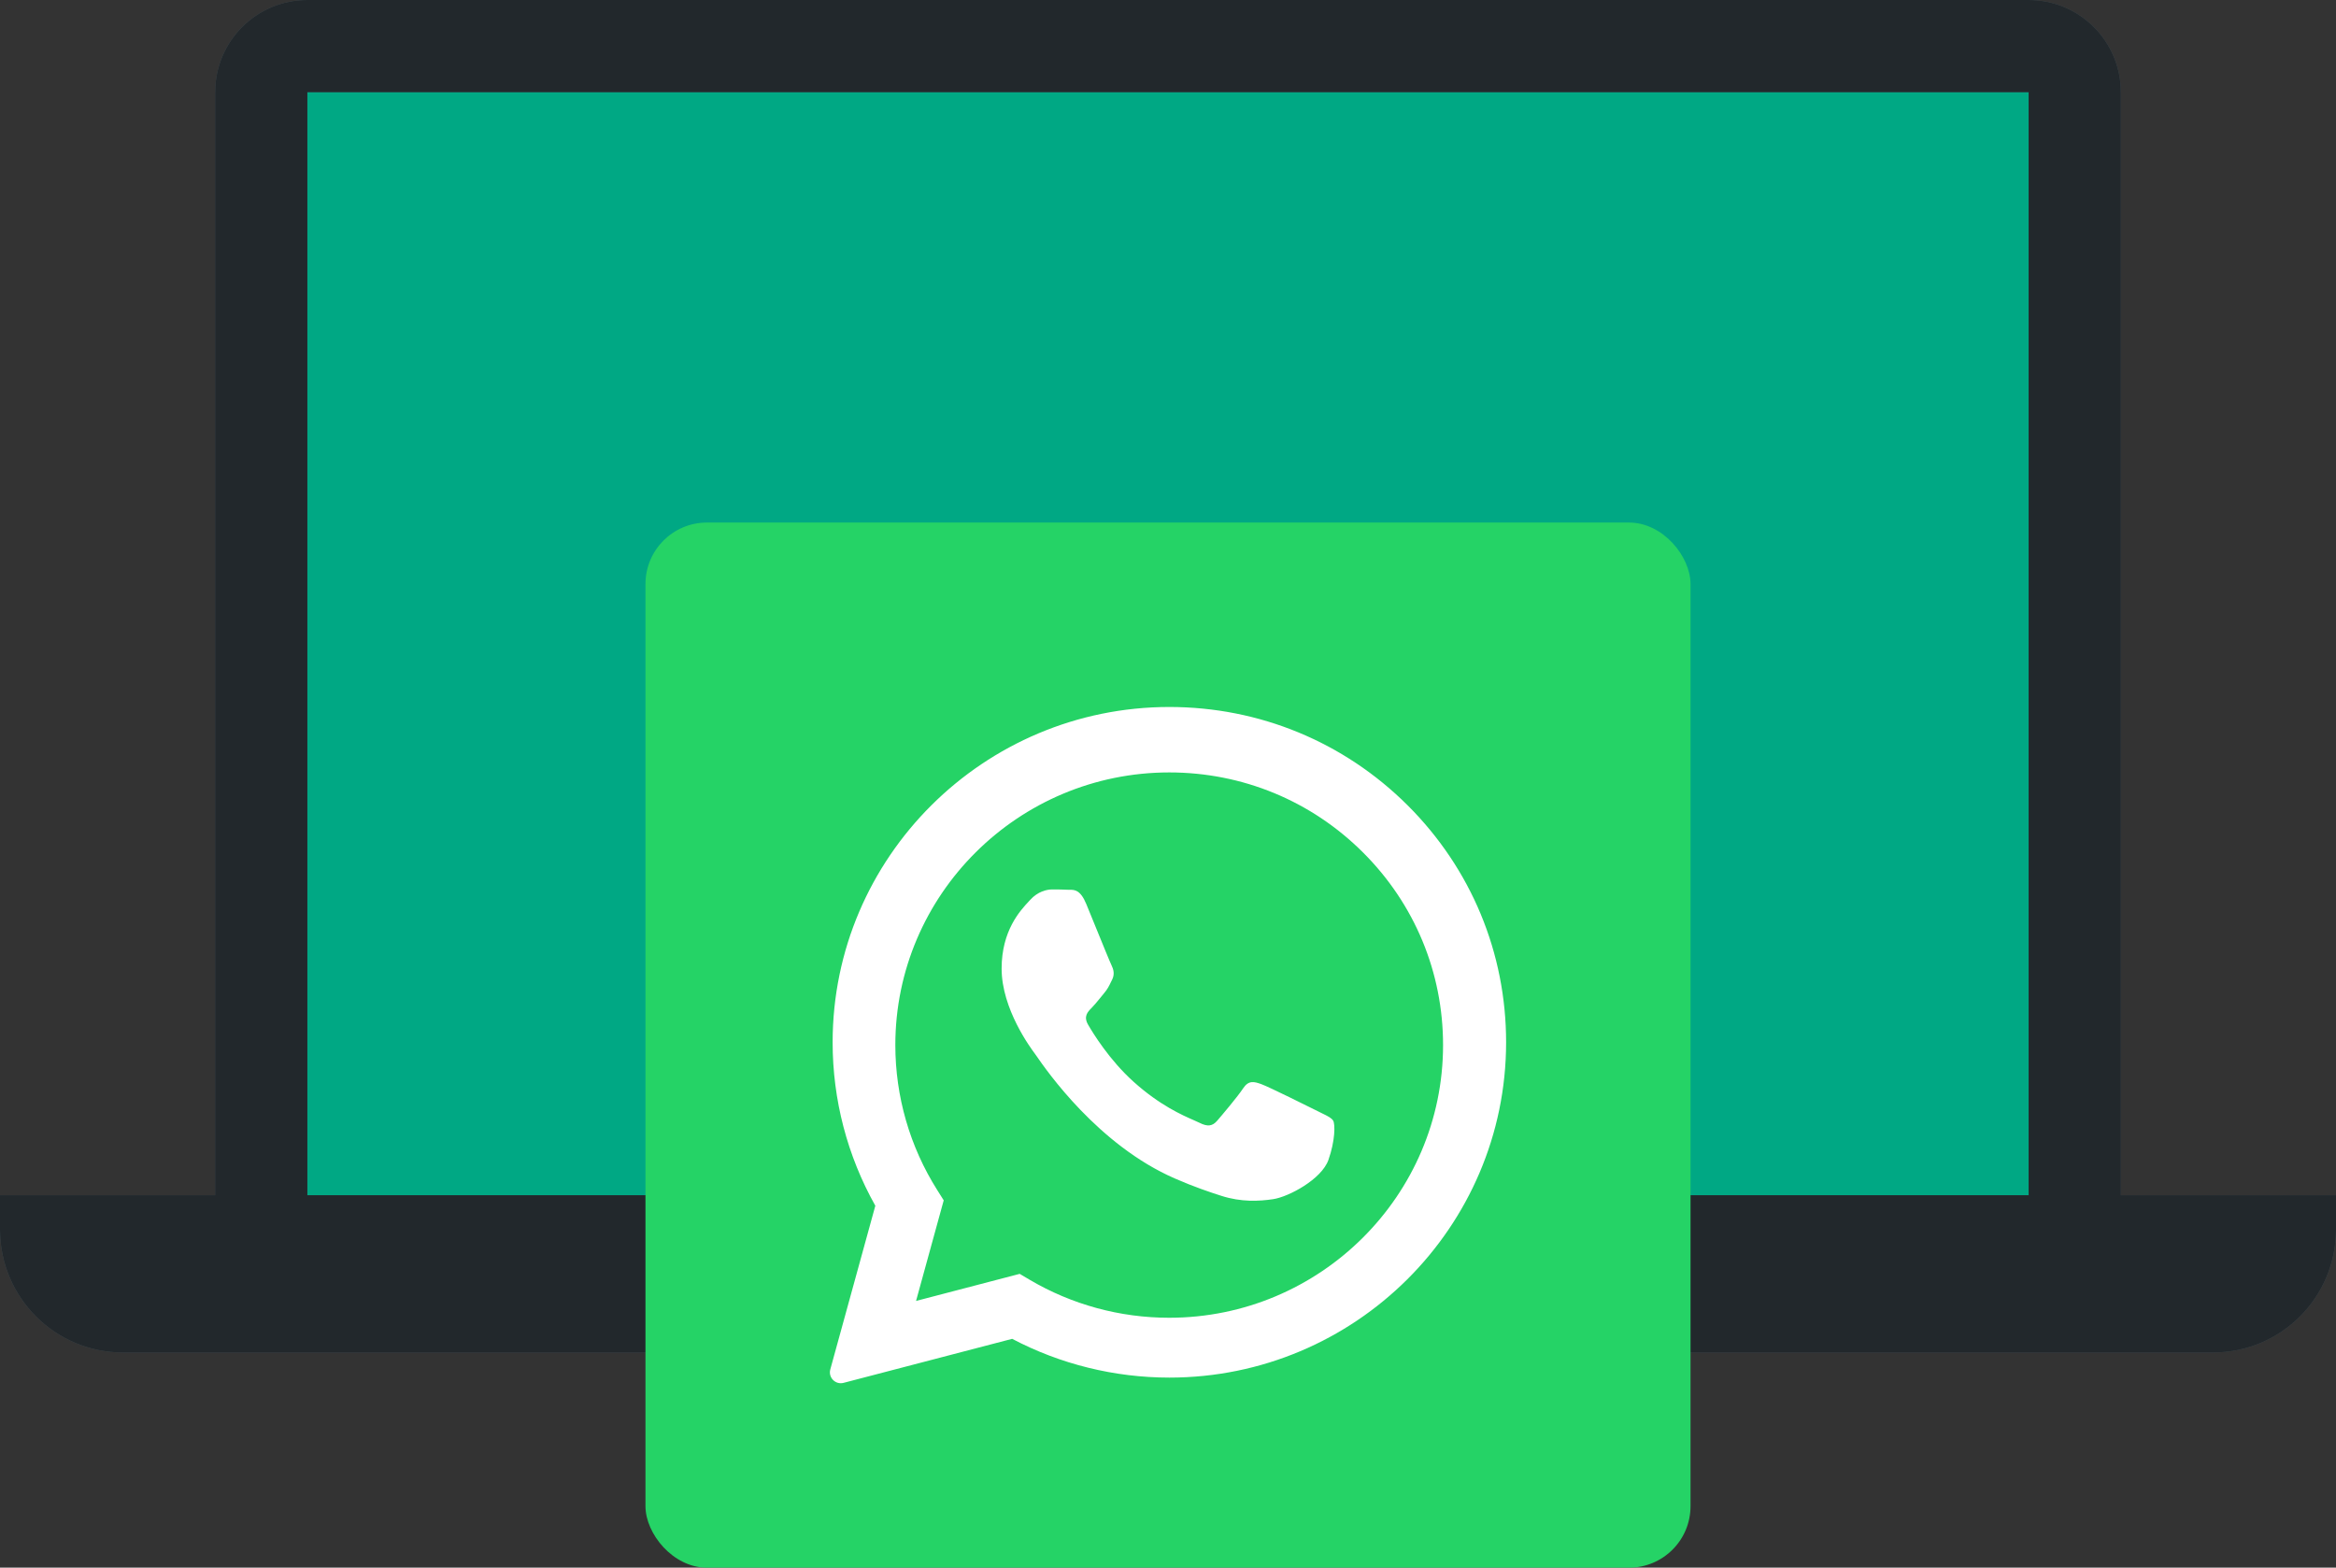 <svg xmlns="http://www.w3.org/2000/svg" viewBox="0 0 76 51" preserveAspectRatio="xMidYMid meet" class="" fill="none"><rect x="0" y="0" width="76" height="51" fill="#333333" stroke="none"/><rect x="9" y="2.047" width="58" height="37.861" fill="#00A884"/><path fill-rule="evenodd" clip-rule="evenodd" d="M10 3H66V38.884H10V3ZM7 38.884V3C7 1.343 8.343 0 10 0H66C67.657 0 69 1.343 69 3V38.884H76V40C76 42.209 74.209 44 72 44H66H10H4C1.791 44 0 42.209 0 40V38.884H7Z" fill="#54656F"/><path fill-rule="evenodd" clip-rule="evenodd" d="M10 3H66V38.884H10V3ZM7 38.884V3C7 1.343 8.343 0 10 0H66C67.657 0 69 1.343 69 3V38.884H76V40C76 42.209 74.209 44 72 44H66H10H4C1.791 44 0 42.209 0 40V38.884H7Z" fill="black" fill-opacity="0.6"/><rect x="21" y="17" width="34" height="34" rx="2" fill="#25D366"/><path fill-rule="evenodd" clip-rule="evenodd" d="M27.089 33.904C27.092 27.891 32.006 23 38.045 23C40.974 23.001 43.725 24.137 45.794 26.197C47.862 28.258 49.001 30.999 49 33.912C48.998 39.925 44.083 44.817 38.045 44.817C36.256 44.816 34.5 44.382 32.93 43.556L27.445 44.988C27.18 45.057 26.941 44.814 27.013 44.551L28.478 39.226C27.566 37.602 27.088 35.774 27.089 33.904ZM38.039 42.87H38.036C36.437 42.87 34.869 42.442 33.501 41.635L33.175 41.442L29.803 42.323L30.703 39.05L30.492 38.715C29.6 37.303 29.129 35.671 29.129 33.996C29.131 29.107 33.128 25.129 38.043 25.129C40.423 25.13 42.66 26.053 44.342 27.73C46.024 29.406 46.95 31.634 46.949 34.003C46.947 38.892 42.95 42.87 38.039 42.87ZM41.044 35.273C41.288 35.362 42.597 36.012 42.864 36.146C42.915 36.172 42.964 36.196 43.009 36.218C43.195 36.308 43.32 36.369 43.374 36.459C43.441 36.571 43.441 37.109 43.219 37.736C42.997 38.363 41.932 38.935 41.421 39.012C40.962 39.081 40.381 39.11 39.743 38.906C39.356 38.782 38.86 38.617 38.225 38.34C35.728 37.254 34.041 34.816 33.722 34.354C33.699 34.322 33.684 34.299 33.675 34.288L33.673 34.285C33.532 34.095 32.587 32.825 32.587 31.511C32.587 30.275 33.19 29.627 33.467 29.329C33.486 29.308 33.504 29.29 33.52 29.272C33.764 29.004 34.052 28.936 34.23 28.936C34.407 28.936 34.585 28.938 34.74 28.946C34.759 28.947 34.779 28.947 34.8 28.947C34.955 28.946 35.149 28.945 35.34 29.407C35.413 29.584 35.52 29.847 35.633 30.124C35.862 30.687 36.116 31.309 36.161 31.399C36.227 31.534 36.272 31.69 36.183 31.87C36.17 31.896 36.157 31.922 36.145 31.946C36.079 32.083 36.03 32.184 35.916 32.317C35.872 32.37 35.826 32.426 35.781 32.482C35.689 32.595 35.597 32.707 35.517 32.788C35.384 32.921 35.245 33.067 35.4 33.335C35.556 33.604 36.09 34.483 36.882 35.194C37.733 35.96 38.473 36.283 38.848 36.447C38.921 36.479 38.98 36.505 39.024 36.527C39.29 36.661 39.446 36.639 39.601 36.459C39.756 36.28 40.267 35.676 40.444 35.407C40.622 35.139 40.799 35.183 41.044 35.273Z" fill="white"/></svg>